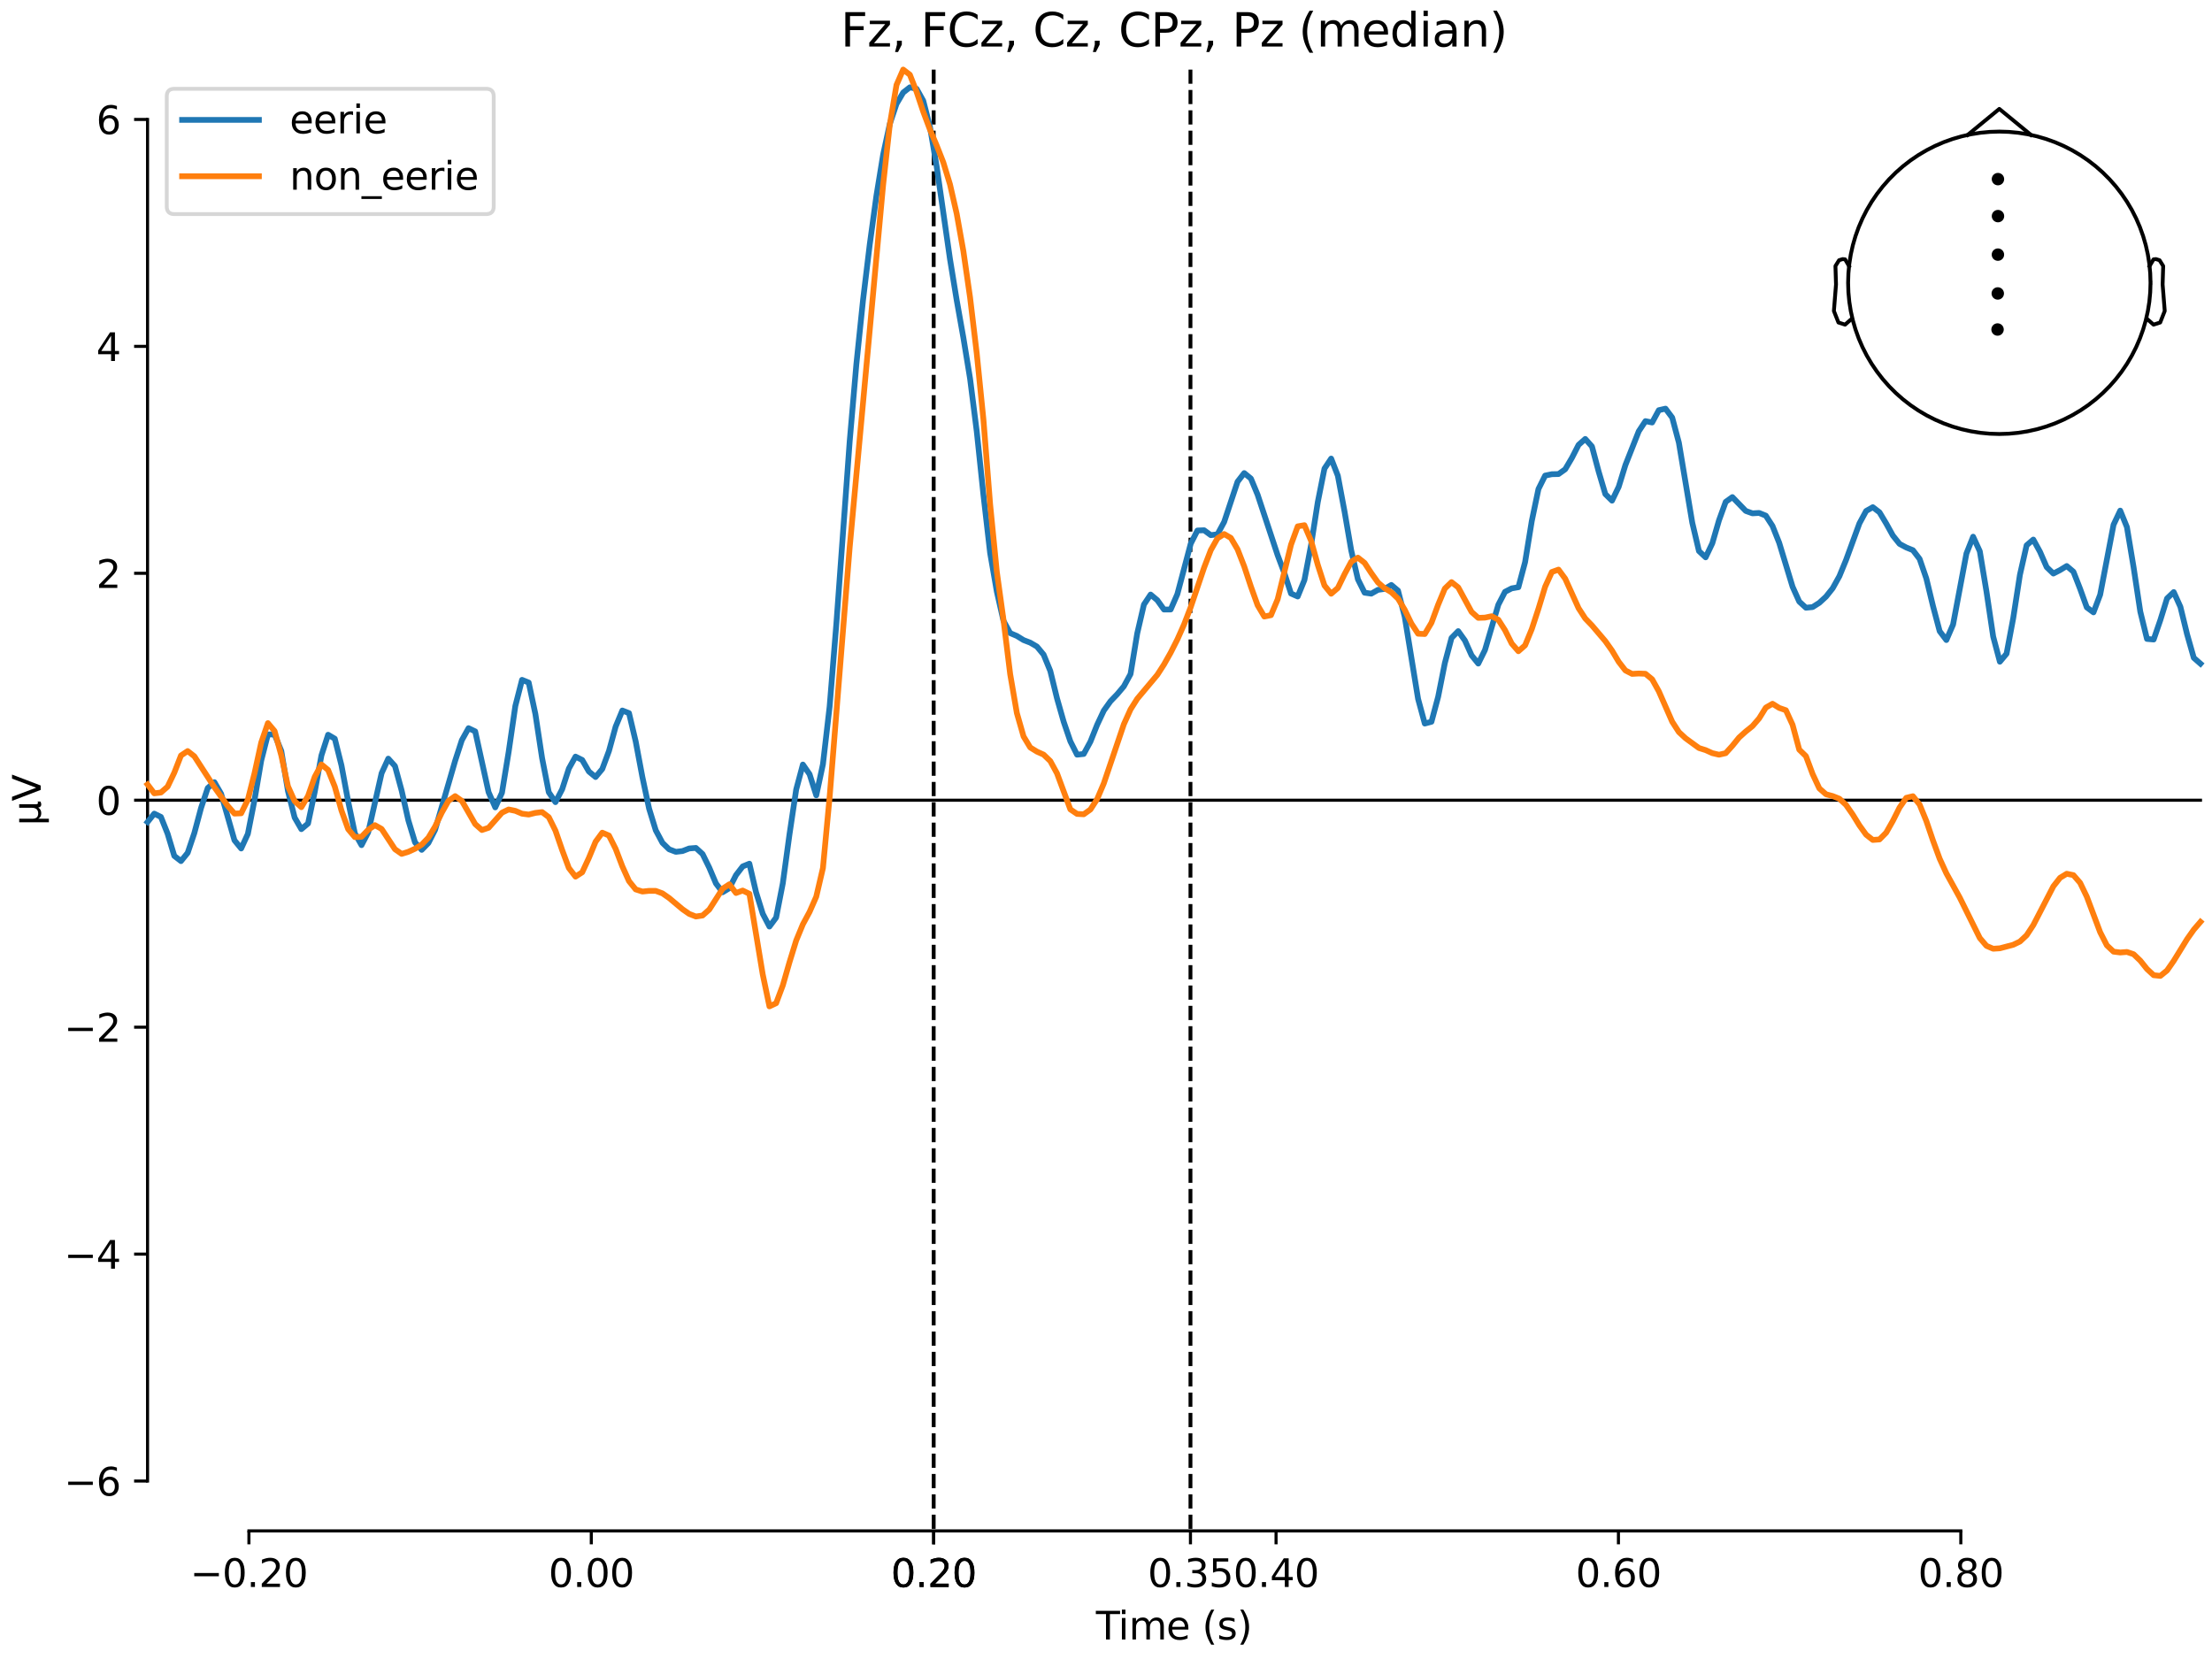 <?xml version="1.0" encoding="utf-8" standalone="no"?>
<!DOCTYPE svg PUBLIC "-//W3C//DTD SVG 1.1//EN"
  "http://www.w3.org/Graphics/SVG/1.1/DTD/svg11.dtd">
<svg xmlns:xlink="http://www.w3.org/1999/xlink" width="576pt" height="432pt" viewBox="0 0 576 432" xmlns="http://www.w3.org/2000/svg" version="1.1">
 <defs>
  <style type="text/css">*{stroke-linejoin: round; stroke-linecap: butt}</style>
 </defs>
 <g id="figure_1">
  <g id="patch_1">
   <path d="M 0 432 
L 576 432 
L 576 0 
L 0 0 
z
" style="fill: #ffffff"/>
  </g>
  <g id="axes_1">
   <g id="patch_2">
    <path d="M 38.421 398.644 
L 573 398.644 
L 573 18.118 
L 38.421 18.118 
L 38.421 398.644 
z
" style="fill: none; opacity: 0"/>
   </g>
   <g id="patch_3">
    <path d="M 38.421 385.655 
L 38.421 31.107 
" style="fill: none; stroke: #000000; stroke-width: 0.8; stroke-linejoin: miter; stroke-linecap: square"/>
   </g>
   <g id="LineCollection_1">
    <path d="M 243.128 18.118 
L 243.128 398.644 
" clip-path="url(#p632994ce51)" style="fill: none; stroke-dasharray: 3.7,1.6; stroke-dashoffset: 0; stroke: #000000"/>
    <path d="M 309.994 18.118 
L 309.994 398.644 
" clip-path="url(#p632994ce51)" style="fill: none; stroke-dasharray: 3.7,1.6; stroke-dashoffset: 0; stroke: #000000"/>
   </g>
   <g id="matplotlib.axis_1">
    <g id="xtick_1">
     <g id="line2d_1">
      <defs>
       <path id="m25b3b114d6" d="M 0 0 
L 0 3.5 
" style="stroke: #000000; stroke-width: 0.8"/>
      </defs>
      <g>
       <use xlink:href="#m25b3b114d6" x="64.819" y="398.644" style="stroke: #000000; stroke-width: 0.8"/>
      </g>
     </g>
     <g id="text_1">
      <!-- −0.20 -->
      <g transform="translate(49.496 413.242) scale(0.1 -0.1)">
       <defs>
        <path id="DejaVuSans-2212" d="M 678 2272 
L 4684 2272 
L 4684 1741 
L 678 1741 
L 678 2272 
z
" transform="scale(0.016)"/>
        <path id="DejaVuSans-30" d="M 2034 4250 
Q 1547 4250 1301 3770 
Q 1056 3291 1056 2328 
Q 1056 1369 1301 889 
Q 1547 409 2034 409 
Q 2525 409 2770 889 
Q 3016 1369 3016 2328 
Q 3016 3291 2770 3770 
Q 2525 4250 2034 4250 
z
M 2034 4750 
Q 2819 4750 3233 4129 
Q 3647 3509 3647 2328 
Q 3647 1150 3233 529 
Q 2819 -91 2034 -91 
Q 1250 -91 836 529 
Q 422 1150 422 2328 
Q 422 3509 836 4129 
Q 1250 4750 2034 4750 
z
" transform="scale(0.016)"/>
        <path id="DejaVuSans-2e" d="M 684 794 
L 1344 794 
L 1344 0 
L 684 0 
L 684 794 
z
" transform="scale(0.016)"/>
        <path id="DejaVuSans-32" d="M 1228 531 
L 3431 531 
L 3431 0 
L 469 0 
L 469 531 
Q 828 903 1448 1529 
Q 2069 2156 2228 2338 
Q 2531 2678 2651 2914 
Q 2772 3150 2772 3378 
Q 2772 3750 2511 3984 
Q 2250 4219 1831 4219 
Q 1534 4219 1204 4116 
Q 875 4013 500 3803 
L 500 4441 
Q 881 4594 1212 4672 
Q 1544 4750 1819 4750 
Q 2544 4750 2975 4387 
Q 3406 4025 3406 3419 
Q 3406 3131 3298 2873 
Q 3191 2616 2906 2266 
Q 2828 2175 2409 1742 
Q 1991 1309 1228 531 
z
" transform="scale(0.016)"/>
       </defs>
       <use xlink:href="#DejaVuSans-2212"/>
       <use xlink:href="#DejaVuSans-30" transform="translate(83.789 0)"/>
       <use xlink:href="#DejaVuSans-2e" transform="translate(147.412 0)"/>
       <use xlink:href="#DejaVuSans-32" transform="translate(179.199 0)"/>
       <use xlink:href="#DejaVuSans-30" transform="translate(242.822 0)"/>
      </g>
     </g>
    </g>
    <g id="xtick_2">
     <g id="line2d_2">
      <g>
       <use xlink:href="#m25b3b114d6" x="153.973" y="398.644" style="stroke: #000000; stroke-width: 0.8"/>
      </g>
     </g>
     <g id="text_2">
      <!-- 0.00 -->
      <g transform="translate(142.84 413.242) scale(0.1 -0.1)">
       <use xlink:href="#DejaVuSans-30"/>
       <use xlink:href="#DejaVuSans-2e" transform="translate(63.623 0)"/>
       <use xlink:href="#DejaVuSans-30" transform="translate(95.41 0)"/>
       <use xlink:href="#DejaVuSans-30" transform="translate(159.033 0)"/>
      </g>
     </g>
    </g>
    <g id="xtick_3">
     <g id="line2d_3">
      <g>
       <use xlink:href="#m25b3b114d6" x="243.128" y="398.644" style="stroke: #000000; stroke-width: 0.8"/>
      </g>
     </g>
     <g id="text_3">
      <!-- 0.20 -->
      <g transform="translate(231.995 413.242) scale(0.1 -0.1)">
       <use xlink:href="#DejaVuSans-30"/>
       <use xlink:href="#DejaVuSans-2e" transform="translate(63.623 0)"/>
       <use xlink:href="#DejaVuSans-32" transform="translate(95.41 0)"/>
       <use xlink:href="#DejaVuSans-30" transform="translate(159.033 0)"/>
      </g>
     </g>
    </g>
    <g id="xtick_4">
     <g id="line2d_4">
      <g>
       <use xlink:href="#m25b3b114d6" x="243.128" y="398.644" style="stroke: #000000; stroke-width: 0.8"/>
      </g>
     </g>
     <g id="text_4">
      <!-- 0.20 -->
      <g transform="translate(231.995 413.242) scale(0.1 -0.1)">
       <use xlink:href="#DejaVuSans-30"/>
       <use xlink:href="#DejaVuSans-2e" transform="translate(63.623 0)"/>
       <use xlink:href="#DejaVuSans-32" transform="translate(95.41 0)"/>
       <use xlink:href="#DejaVuSans-30" transform="translate(159.033 0)"/>
      </g>
     </g>
    </g>
    <g id="xtick_5">
     <g id="line2d_5">
      <g>
       <use xlink:href="#m25b3b114d6" x="309.994" y="398.644" style="stroke: #000000; stroke-width: 0.8"/>
      </g>
     </g>
     <g id="text_5">
      <!-- 0.35 -->
      <g transform="translate(298.861 413.242) scale(0.1 -0.1)">
       <defs>
        <path id="DejaVuSans-33" d="M 2597 2516 
Q 3050 2419 3304 2112 
Q 3559 1806 3559 1356 
Q 3559 666 3084 287 
Q 2609 -91 1734 -91 
Q 1441 -91 1130 -33 
Q 819 25 488 141 
L 488 750 
Q 750 597 1062 519 
Q 1375 441 1716 441 
Q 2309 441 2620 675 
Q 2931 909 2931 1356 
Q 2931 1769 2642 2001 
Q 2353 2234 1838 2234 
L 1294 2234 
L 1294 2753 
L 1863 2753 
Q 2328 2753 2575 2939 
Q 2822 3125 2822 3475 
Q 2822 3834 2567 4026 
Q 2313 4219 1838 4219 
Q 1578 4219 1281 4162 
Q 984 4106 628 3988 
L 628 4550 
Q 988 4650 1302 4700 
Q 1616 4750 1894 4750 
Q 2613 4750 3031 4423 
Q 3450 4097 3450 3541 
Q 3450 3153 3228 2886 
Q 3006 2619 2597 2516 
z
" transform="scale(0.016)"/>
        <path id="DejaVuSans-35" d="M 691 4666 
L 3169 4666 
L 3169 4134 
L 1269 4134 
L 1269 2991 
Q 1406 3038 1543 3061 
Q 1681 3084 1819 3084 
Q 2600 3084 3056 2656 
Q 3513 2228 3513 1497 
Q 3513 744 3044 326 
Q 2575 -91 1722 -91 
Q 1428 -91 1123 -41 
Q 819 9 494 109 
L 494 744 
Q 775 591 1075 516 
Q 1375 441 1709 441 
Q 2250 441 2565 725 
Q 2881 1009 2881 1497 
Q 2881 1984 2565 2268 
Q 2250 2553 1709 2553 
Q 1456 2553 1204 2497 
Q 953 2441 691 2322 
L 691 4666 
z
" transform="scale(0.016)"/>
       </defs>
       <use xlink:href="#DejaVuSans-30"/>
       <use xlink:href="#DejaVuSans-2e" transform="translate(63.623 0)"/>
       <use xlink:href="#DejaVuSans-33" transform="translate(95.41 0)"/>
       <use xlink:href="#DejaVuSans-35" transform="translate(159.033 0)"/>
      </g>
     </g>
    </g>
    <g id="xtick_6">
     <g id="line2d_6">
      <g>
       <use xlink:href="#m25b3b114d6" x="332.282" y="398.644" style="stroke: #000000; stroke-width: 0.8"/>
      </g>
     </g>
     <g id="text_6">
      <!-- 0.40 -->
      <g transform="translate(321.15 413.242) scale(0.1 -0.1)">
       <defs>
        <path id="DejaVuSans-34" d="M 2419 4116 
L 825 1625 
L 2419 1625 
L 2419 4116 
z
M 2253 4666 
L 3047 4666 
L 3047 1625 
L 3713 1625 
L 3713 1100 
L 3047 1100 
L 3047 0 
L 2419 0 
L 2419 1100 
L 313 1100 
L 313 1709 
L 2253 4666 
z
" transform="scale(0.016)"/>
       </defs>
       <use xlink:href="#DejaVuSans-30"/>
       <use xlink:href="#DejaVuSans-2e" transform="translate(63.623 0)"/>
       <use xlink:href="#DejaVuSans-34" transform="translate(95.41 0)"/>
       <use xlink:href="#DejaVuSans-30" transform="translate(159.033 0)"/>
      </g>
     </g>
    </g>
    <g id="xtick_7">
     <g id="line2d_7">
      <g>
       <use xlink:href="#m25b3b114d6" x="421.437" y="398.644" style="stroke: #000000; stroke-width: 0.8"/>
      </g>
     </g>
     <g id="text_7">
      <!-- 0.60 -->
      <g transform="translate(410.304 413.242) scale(0.1 -0.1)">
       <defs>
        <path id="DejaVuSans-36" d="M 2113 2584 
Q 1688 2584 1439 2293 
Q 1191 2003 1191 1497 
Q 1191 994 1439 701 
Q 1688 409 2113 409 
Q 2538 409 2786 701 
Q 3034 994 3034 1497 
Q 3034 2003 2786 2293 
Q 2538 2584 2113 2584 
z
M 3366 4563 
L 3366 3988 
Q 3128 4100 2886 4159 
Q 2644 4219 2406 4219 
Q 1781 4219 1451 3797 
Q 1122 3375 1075 2522 
Q 1259 2794 1537 2939 
Q 1816 3084 2150 3084 
Q 2853 3084 3261 2657 
Q 3669 2231 3669 1497 
Q 3669 778 3244 343 
Q 2819 -91 2113 -91 
Q 1303 -91 875 529 
Q 447 1150 447 2328 
Q 447 3434 972 4092 
Q 1497 4750 2381 4750 
Q 2619 4750 2861 4703 
Q 3103 4656 3366 4563 
z
" transform="scale(0.016)"/>
       </defs>
       <use xlink:href="#DejaVuSans-30"/>
       <use xlink:href="#DejaVuSans-2e" transform="translate(63.623 0)"/>
       <use xlink:href="#DejaVuSans-36" transform="translate(95.41 0)"/>
       <use xlink:href="#DejaVuSans-30" transform="translate(159.033 0)"/>
      </g>
     </g>
    </g>
    <g id="xtick_8">
     <g id="line2d_8">
      <g>
       <use xlink:href="#m25b3b114d6" x="510.592" y="398.644" style="stroke: #000000; stroke-width: 0.8"/>
      </g>
     </g>
     <g id="text_8">
      <!-- 0.80 -->
      <g transform="translate(499.459 413.242) scale(0.1 -0.1)">
       <defs>
        <path id="DejaVuSans-38" d="M 2034 2216 
Q 1584 2216 1326 1975 
Q 1069 1734 1069 1313 
Q 1069 891 1326 650 
Q 1584 409 2034 409 
Q 2484 409 2743 651 
Q 3003 894 3003 1313 
Q 3003 1734 2745 1975 
Q 2488 2216 2034 2216 
z
M 1403 2484 
Q 997 2584 770 2862 
Q 544 3141 544 3541 
Q 544 4100 942 4425 
Q 1341 4750 2034 4750 
Q 2731 4750 3128 4425 
Q 3525 4100 3525 3541 
Q 3525 3141 3298 2862 
Q 3072 2584 2669 2484 
Q 3125 2378 3379 2068 
Q 3634 1759 3634 1313 
Q 3634 634 3220 271 
Q 2806 -91 2034 -91 
Q 1263 -91 848 271 
Q 434 634 434 1313 
Q 434 1759 690 2068 
Q 947 2378 1403 2484 
z
M 1172 3481 
Q 1172 3119 1398 2916 
Q 1625 2713 2034 2713 
Q 2441 2713 2670 2916 
Q 2900 3119 2900 3481 
Q 2900 3844 2670 4047 
Q 2441 4250 2034 4250 
Q 1625 4250 1398 4047 
Q 1172 3844 1172 3481 
z
" transform="scale(0.016)"/>
       </defs>
       <use xlink:href="#DejaVuSans-30"/>
       <use xlink:href="#DejaVuSans-2e" transform="translate(63.623 0)"/>
       <use xlink:href="#DejaVuSans-38" transform="translate(95.41 0)"/>
       <use xlink:href="#DejaVuSans-30" transform="translate(159.033 0)"/>
      </g>
     </g>
    </g>
    <g id="text_9">
     <!-- Time (s) -->
     <g transform="translate(285.381 426.92) scale(0.1 -0.1)">
      <defs>
       <path id="DejaVuSans-54" d="M -19 4666 
L 3928 4666 
L 3928 4134 
L 2272 4134 
L 2272 0 
L 1638 0 
L 1638 4134 
L -19 4134 
L -19 4666 
z
" transform="scale(0.016)"/>
       <path id="DejaVuSans-69" d="M 603 3500 
L 1178 3500 
L 1178 0 
L 603 0 
L 603 3500 
z
M 603 4863 
L 1178 4863 
L 1178 4134 
L 603 4134 
L 603 4863 
z
" transform="scale(0.016)"/>
       <path id="DejaVuSans-6d" d="M 3328 2828 
Q 3544 3216 3844 3400 
Q 4144 3584 4550 3584 
Q 5097 3584 5394 3201 
Q 5691 2819 5691 2113 
L 5691 0 
L 5113 0 
L 5113 2094 
Q 5113 2597 4934 2840 
Q 4756 3084 4391 3084 
Q 3944 3084 3684 2787 
Q 3425 2491 3425 1978 
L 3425 0 
L 2847 0 
L 2847 2094 
Q 2847 2600 2669 2842 
Q 2491 3084 2119 3084 
Q 1678 3084 1418 2786 
Q 1159 2488 1159 1978 
L 1159 0 
L 581 0 
L 581 3500 
L 1159 3500 
L 1159 2956 
Q 1356 3278 1631 3431 
Q 1906 3584 2284 3584 
Q 2666 3584 2933 3390 
Q 3200 3197 3328 2828 
z
" transform="scale(0.016)"/>
       <path id="DejaVuSans-65" d="M 3597 1894 
L 3597 1613 
L 953 1613 
Q 991 1019 1311 708 
Q 1631 397 2203 397 
Q 2534 397 2845 478 
Q 3156 559 3463 722 
L 3463 178 
Q 3153 47 2828 -22 
Q 2503 -91 2169 -91 
Q 1331 -91 842 396 
Q 353 884 353 1716 
Q 353 2575 817 3079 
Q 1281 3584 2069 3584 
Q 2775 3584 3186 3129 
Q 3597 2675 3597 1894 
z
M 3022 2063 
Q 3016 2534 2758 2815 
Q 2500 3097 2075 3097 
Q 1594 3097 1305 2825 
Q 1016 2553 972 2059 
L 3022 2063 
z
" transform="scale(0.016)"/>
       <path id="DejaVuSans-20" transform="scale(0.016)"/>
       <path id="DejaVuSans-28" d="M 1984 4856 
Q 1566 4138 1362 3434 
Q 1159 2731 1159 2009 
Q 1159 1288 1364 580 
Q 1569 -128 1984 -844 
L 1484 -844 
Q 1016 -109 783 600 
Q 550 1309 550 2009 
Q 550 2706 781 3412 
Q 1013 4119 1484 4856 
L 1984 4856 
z
" transform="scale(0.016)"/>
       <path id="DejaVuSans-73" d="M 2834 3397 
L 2834 2853 
Q 2591 2978 2328 3040 
Q 2066 3103 1784 3103 
Q 1356 3103 1142 2972 
Q 928 2841 928 2578 
Q 928 2378 1081 2264 
Q 1234 2150 1697 2047 
L 1894 2003 
Q 2506 1872 2764 1633 
Q 3022 1394 3022 966 
Q 3022 478 2636 193 
Q 2250 -91 1575 -91 
Q 1294 -91 989 -36 
Q 684 19 347 128 
L 347 722 
Q 666 556 975 473 
Q 1284 391 1588 391 
Q 1994 391 2212 530 
Q 2431 669 2431 922 
Q 2431 1156 2273 1281 
Q 2116 1406 1581 1522 
L 1381 1569 
Q 847 1681 609 1914 
Q 372 2147 372 2553 
Q 372 3047 722 3315 
Q 1072 3584 1716 3584 
Q 2034 3584 2315 3537 
Q 2597 3491 2834 3397 
z
" transform="scale(0.016)"/>
       <path id="DejaVuSans-29" d="M 513 4856 
L 1013 4856 
Q 1481 4119 1714 3412 
Q 1947 2706 1947 2009 
Q 1947 1309 1714 600 
Q 1481 -109 1013 -844 
L 513 -844 
Q 928 -128 1133 580 
Q 1338 1288 1338 2009 
Q 1338 2731 1133 3434 
Q 928 4138 513 4856 
z
" transform="scale(0.016)"/>
      </defs>
      <use xlink:href="#DejaVuSans-54"/>
      <use xlink:href="#DejaVuSans-69" transform="translate(57.959 0)"/>
      <use xlink:href="#DejaVuSans-6d" transform="translate(85.742 0)"/>
      <use xlink:href="#DejaVuSans-65" transform="translate(183.154 0)"/>
      <use xlink:href="#DejaVuSans-20" transform="translate(244.678 0)"/>
      <use xlink:href="#DejaVuSans-28" transform="translate(276.465 0)"/>
      <use xlink:href="#DejaVuSans-73" transform="translate(315.479 0)"/>
      <use xlink:href="#DejaVuSans-29" transform="translate(367.578 0)"/>
     </g>
    </g>
   </g>
   <g id="matplotlib.axis_2">
    <g id="ytick_1">
     <g id="line2d_9">
      <defs>
       <path id="mf8ddecce9a" d="M 0 0 
L -3.5 0 
" style="stroke: #000000; stroke-width: 0.8"/>
      </defs>
      <g>
       <use xlink:href="#mf8ddecce9a" x="38.421" y="385.655" style="stroke: #000000; stroke-width: 0.8"/>
      </g>
     </g>
     <g id="text_10">
      <!-- −6 -->
      <g transform="translate(16.678 389.454) scale(0.1 -0.1)">
       <use xlink:href="#DejaVuSans-2212"/>
       <use xlink:href="#DejaVuSans-36" transform="translate(83.789 0)"/>
      </g>
     </g>
    </g>
    <g id="ytick_2">
     <g id="line2d_10">
      <g>
       <use xlink:href="#mf8ddecce9a" x="38.421" y="326.563" style="stroke: #000000; stroke-width: 0.8"/>
      </g>
     </g>
     <g id="text_11">
      <!-- −4 -->
      <g transform="translate(16.678 330.363) scale(0.1 -0.1)">
       <use xlink:href="#DejaVuSans-2212"/>
       <use xlink:href="#DejaVuSans-34" transform="translate(83.789 0)"/>
      </g>
     </g>
    </g>
    <g id="ytick_3">
     <g id="line2d_11">
      <g>
       <use xlink:href="#mf8ddecce9a" x="38.421" y="267.472" style="stroke: #000000; stroke-width: 0.8"/>
      </g>
     </g>
     <g id="text_12">
      <!-- −2 -->
      <g transform="translate(16.678 271.271) scale(0.1 -0.1)">
       <use xlink:href="#DejaVuSans-2212"/>
       <use xlink:href="#DejaVuSans-32" transform="translate(83.789 0)"/>
      </g>
     </g>
    </g>
    <g id="ytick_4">
     <g id="line2d_12">
      <g>
       <use xlink:href="#mf8ddecce9a" x="38.421" y="208.381" style="stroke: #000000; stroke-width: 0.8"/>
      </g>
     </g>
     <g id="text_13">
      <!-- 0 -->
      <g transform="translate(25.058 212.18) scale(0.1 -0.1)">
       <use xlink:href="#DejaVuSans-30"/>
      </g>
     </g>
    </g>
    <g id="ytick_5">
     <g id="line2d_13">
      <g>
       <use xlink:href="#mf8ddecce9a" x="38.421" y="149.29" style="stroke: #000000; stroke-width: 0.8"/>
      </g>
     </g>
     <g id="text_14">
      <!-- 2 -->
      <g transform="translate(25.058 153.089) scale(0.1 -0.1)">
       <use xlink:href="#DejaVuSans-32"/>
      </g>
     </g>
    </g>
    <g id="ytick_6">
     <g id="line2d_14">
      <g>
       <use xlink:href="#mf8ddecce9a" x="38.421" y="90.198" style="stroke: #000000; stroke-width: 0.8"/>
      </g>
     </g>
     <g id="text_15">
      <!-- 4 -->
      <g transform="translate(25.058 93.998) scale(0.1 -0.1)">
       <use xlink:href="#DejaVuSans-34"/>
      </g>
     </g>
    </g>
    <g id="ytick_7">
     <g id="line2d_15">
      <g>
       <use xlink:href="#mf8ddecce9a" x="38.421" y="31.107" style="stroke: #000000; stroke-width: 0.8"/>
      </g>
     </g>
     <g id="text_16">
      <!-- 6 -->
      <g transform="translate(25.058 34.906) scale(0.1 -0.1)">
       <use xlink:href="#DejaVuSans-36"/>
      </g>
     </g>
    </g>
    <g id="text_17">
     <!-- µV -->
     <g transform="translate(10.599 214.982) rotate(-90) scale(0.1 -0.1)">
      <defs>
       <path id="DejaVuSans-b5" d="M 544 -1331 
L 544 3500 
L 1119 3500 
L 1119 1325 
Q 1119 872 1334 640 
Q 1550 409 1972 409 
Q 2434 409 2667 671 
Q 2900 934 2900 1459 
L 2900 3500 
L 3475 3500 
L 3475 806 
Q 3475 619 3529 530 
Q 3584 441 3700 441 
Q 3728 441 3778 458 
Q 3828 475 3916 513 
L 3916 50 
Q 3788 -22 3673 -56 
Q 3559 -91 3450 -91 
Q 3234 -91 3106 31 
Q 2978 153 2931 403 
Q 2775 156 2548 32 
Q 2322 -91 2016 -91 
Q 1697 -91 1473 31 
Q 1250 153 1119 397 
L 1119 -1331 
L 544 -1331 
z
" transform="scale(0.016)"/>
       <path id="DejaVuSans-56" d="M 1831 0 
L 50 4666 
L 709 4666 
L 2188 738 
L 3669 4666 
L 4325 4666 
L 2547 0 
L 1831 0 
z
" transform="scale(0.016)"/>
      </defs>
      <use xlink:href="#DejaVuSans-b5"/>
      <use xlink:href="#DejaVuSans-56" transform="translate(63.623 0)"/>
     </g>
    </g>
   </g>
   <g id="patch_4">
    <path d="M 64.819 398.644 
L 510.592 398.644 
" style="fill: none; stroke: #000000; stroke-width: 0.8; stroke-linejoin: miter; stroke-linecap: square"/>
   </g>
   <g id="patch_5">
    <path d="M 38.421 208.381 
L 573 208.381 
" style="fill: none; stroke: #000000; stroke-width: 0.8; stroke-linejoin: miter; stroke-linecap: square"/>
   </g>
   <g id="text_18">
    <!-- Fz, FCz, Cz, CPz, Pz (median) -->
    <g transform="translate(218.923 12.118) scale(0.12 -0.12)">
     <defs>
      <path id="DejaVuSans-46" d="M 628 4666 
L 3309 4666 
L 3309 4134 
L 1259 4134 
L 1259 2759 
L 3109 2759 
L 3109 2228 
L 1259 2228 
L 1259 0 
L 628 0 
L 628 4666 
z
" transform="scale(0.016)"/>
      <path id="DejaVuSans-7a" d="M 353 3500 
L 3084 3500 
L 3084 2975 
L 922 459 
L 3084 459 
L 3084 0 
L 275 0 
L 275 525 
L 2438 3041 
L 353 3041 
L 353 3500 
z
" transform="scale(0.016)"/>
      <path id="DejaVuSans-2c" d="M 750 794 
L 1409 794 
L 1409 256 
L 897 -744 
L 494 -744 
L 750 256 
L 750 794 
z
" transform="scale(0.016)"/>
      <path id="DejaVuSans-43" d="M 4122 4306 
L 4122 3641 
Q 3803 3938 3442 4084 
Q 3081 4231 2675 4231 
Q 1875 4231 1450 3742 
Q 1025 3253 1025 2328 
Q 1025 1406 1450 917 
Q 1875 428 2675 428 
Q 3081 428 3442 575 
Q 3803 722 4122 1019 
L 4122 359 
Q 3791 134 3420 21 
Q 3050 -91 2638 -91 
Q 1578 -91 968 557 
Q 359 1206 359 2328 
Q 359 3453 968 4101 
Q 1578 4750 2638 4750 
Q 3056 4750 3426 4639 
Q 3797 4528 4122 4306 
z
" transform="scale(0.016)"/>
      <path id="DejaVuSans-50" d="M 1259 4147 
L 1259 2394 
L 2053 2394 
Q 2494 2394 2734 2622 
Q 2975 2850 2975 3272 
Q 2975 3691 2734 3919 
Q 2494 4147 2053 4147 
L 1259 4147 
z
M 628 4666 
L 2053 4666 
Q 2838 4666 3239 4311 
Q 3641 3956 3641 3272 
Q 3641 2581 3239 2228 
Q 2838 1875 2053 1875 
L 1259 1875 
L 1259 0 
L 628 0 
L 628 4666 
z
" transform="scale(0.016)"/>
      <path id="DejaVuSans-64" d="M 2906 2969 
L 2906 4863 
L 3481 4863 
L 3481 0 
L 2906 0 
L 2906 525 
Q 2725 213 2448 61 
Q 2172 -91 1784 -91 
Q 1150 -91 751 415 
Q 353 922 353 1747 
Q 353 2572 751 3078 
Q 1150 3584 1784 3584 
Q 2172 3584 2448 3432 
Q 2725 3281 2906 2969 
z
M 947 1747 
Q 947 1113 1208 752 
Q 1469 391 1925 391 
Q 2381 391 2643 752 
Q 2906 1113 2906 1747 
Q 2906 2381 2643 2742 
Q 2381 3103 1925 3103 
Q 1469 3103 1208 2742 
Q 947 2381 947 1747 
z
" transform="scale(0.016)"/>
      <path id="DejaVuSans-61" d="M 2194 1759 
Q 1497 1759 1228 1600 
Q 959 1441 959 1056 
Q 959 750 1161 570 
Q 1363 391 1709 391 
Q 2188 391 2477 730 
Q 2766 1069 2766 1631 
L 2766 1759 
L 2194 1759 
z
M 3341 1997 
L 3341 0 
L 2766 0 
L 2766 531 
Q 2569 213 2275 61 
Q 1981 -91 1556 -91 
Q 1019 -91 701 211 
Q 384 513 384 1019 
Q 384 1609 779 1909 
Q 1175 2209 1959 2209 
L 2766 2209 
L 2766 2266 
Q 2766 2663 2505 2880 
Q 2244 3097 1772 3097 
Q 1472 3097 1187 3025 
Q 903 2953 641 2809 
L 641 3341 
Q 956 3463 1253 3523 
Q 1550 3584 1831 3584 
Q 2591 3584 2966 3190 
Q 3341 2797 3341 1997 
z
" transform="scale(0.016)"/>
      <path id="DejaVuSans-6e" d="M 3513 2113 
L 3513 0 
L 2938 0 
L 2938 2094 
Q 2938 2591 2744 2837 
Q 2550 3084 2163 3084 
Q 1697 3084 1428 2787 
Q 1159 2491 1159 1978 
L 1159 0 
L 581 0 
L 581 3500 
L 1159 3500 
L 1159 2956 
Q 1366 3272 1645 3428 
Q 1925 3584 2291 3584 
Q 2894 3584 3203 3211 
Q 3513 2838 3513 2113 
z
" transform="scale(0.016)"/>
     </defs>
     <use xlink:href="#DejaVuSans-46"/>
     <use xlink:href="#DejaVuSans-7a" transform="translate(57.52 0)"/>
     <use xlink:href="#DejaVuSans-2c" transform="translate(110.01 0)"/>
     <use xlink:href="#DejaVuSans-20" transform="translate(141.797 0)"/>
     <use xlink:href="#DejaVuSans-46" transform="translate(173.584 0)"/>
     <use xlink:href="#DejaVuSans-43" transform="translate(231.104 0)"/>
     <use xlink:href="#DejaVuSans-7a" transform="translate(300.928 0)"/>
     <use xlink:href="#DejaVuSans-2c" transform="translate(353.418 0)"/>
     <use xlink:href="#DejaVuSans-20" transform="translate(385.205 0)"/>
     <use xlink:href="#DejaVuSans-43" transform="translate(416.992 0)"/>
     <use xlink:href="#DejaVuSans-7a" transform="translate(486.816 0)"/>
     <use xlink:href="#DejaVuSans-2c" transform="translate(539.307 0)"/>
     <use xlink:href="#DejaVuSans-20" transform="translate(571.094 0)"/>
     <use xlink:href="#DejaVuSans-43" transform="translate(602.881 0)"/>
     <use xlink:href="#DejaVuSans-50" transform="translate(672.705 0)"/>
     <use xlink:href="#DejaVuSans-7a" transform="translate(733.008 0)"/>
     <use xlink:href="#DejaVuSans-2c" transform="translate(785.498 0)"/>
     <use xlink:href="#DejaVuSans-20" transform="translate(817.285 0)"/>
     <use xlink:href="#DejaVuSans-50" transform="translate(849.072 0)"/>
     <use xlink:href="#DejaVuSans-7a" transform="translate(909.375 0)"/>
     <use xlink:href="#DejaVuSans-20" transform="translate(961.865 0)"/>
     <use xlink:href="#DejaVuSans-28" transform="translate(993.652 0)"/>
     <use xlink:href="#DejaVuSans-6d" transform="translate(1032.666 0)"/>
     <use xlink:href="#DejaVuSans-65" transform="translate(1130.078 0)"/>
     <use xlink:href="#DejaVuSans-64" transform="translate(1191.602 0)"/>
     <use xlink:href="#DejaVuSans-69" transform="translate(1255.078 0)"/>
     <use xlink:href="#DejaVuSans-61" transform="translate(1282.861 0)"/>
     <use xlink:href="#DejaVuSans-6e" transform="translate(1344.141 0)"/>
     <use xlink:href="#DejaVuSans-29" transform="translate(1407.52 0)"/>
    </g>
   </g>
   <g id="legend_1">
    <g id="patch_6">
     <path d="M 45.421 55.753 
L 126.563 55.753 
Q 128.563 55.753 128.563 53.753 
L 128.563 25.118 
Q 128.563 23.118 126.563 23.118 
L 45.421 23.118 
Q 43.421 23.118 43.421 25.118 
L 43.421 53.753 
Q 43.421 55.753 45.421 55.753 
z
" style="fill: #ffffff; opacity: 0.8; stroke: #cccccc; stroke-linejoin: miter"/>
    </g>
    <g id="line2d_16">
     <path d="M 47.421 31.217 
L 57.421 31.217 
L 67.421 31.217 
" style="fill: none; stroke: #1f77b4; stroke-width: 1.5; stroke-linecap: square"/>
    </g>
    <g id="text_19">
     <!-- eerie -->
     <g transform="translate(75.421 34.717) scale(0.1 -0.1)">
      <defs>
       <path id="DejaVuSans-72" d="M 2631 2963 
Q 2534 3019 2420 3045 
Q 2306 3072 2169 3072 
Q 1681 3072 1420 2755 
Q 1159 2438 1159 1844 
L 1159 0 
L 581 0 
L 581 3500 
L 1159 3500 
L 1159 2956 
Q 1341 3275 1631 3429 
Q 1922 3584 2338 3584 
Q 2397 3584 2469 3576 
Q 2541 3569 2628 3553 
L 2631 2963 
z
" transform="scale(0.016)"/>
      </defs>
      <use xlink:href="#DejaVuSans-65"/>
      <use xlink:href="#DejaVuSans-65" transform="translate(61.523 0)"/>
      <use xlink:href="#DejaVuSans-72" transform="translate(123.047 0)"/>
      <use xlink:href="#DejaVuSans-69" transform="translate(164.16 0)"/>
      <use xlink:href="#DejaVuSans-65" transform="translate(191.943 0)"/>
     </g>
    </g>
    <g id="line2d_17">
     <path d="M 47.421 45.895 
L 57.421 45.895 
L 67.421 45.895 
" style="fill: none; stroke: #ff7f0e; stroke-width: 1.5; stroke-linecap: square"/>
    </g>
    <g id="text_20">
     <!-- non_eerie -->
     <g transform="translate(75.421 49.395) scale(0.1 -0.1)">
      <defs>
       <path id="DejaVuSans-6f" d="M 1959 3097 
Q 1497 3097 1228 2736 
Q 959 2375 959 1747 
Q 959 1119 1226 758 
Q 1494 397 1959 397 
Q 2419 397 2687 759 
Q 2956 1122 2956 1747 
Q 2956 2369 2687 2733 
Q 2419 3097 1959 3097 
z
M 1959 3584 
Q 2709 3584 3137 3096 
Q 3566 2609 3566 1747 
Q 3566 888 3137 398 
Q 2709 -91 1959 -91 
Q 1206 -91 779 398 
Q 353 888 353 1747 
Q 353 2609 779 3096 
Q 1206 3584 1959 3584 
z
" transform="scale(0.016)"/>
       <path id="DejaVuSans-5f" d="M 3263 -1063 
L 3263 -1509 
L -63 -1509 
L -63 -1063 
L 3263 -1063 
z
" transform="scale(0.016)"/>
      </defs>
      <use xlink:href="#DejaVuSans-6e"/>
      <use xlink:href="#DejaVuSans-6f" transform="translate(63.379 0)"/>
      <use xlink:href="#DejaVuSans-6e" transform="translate(124.561 0)"/>
      <use xlink:href="#DejaVuSans-5f" transform="translate(187.939 0)"/>
      <use xlink:href="#DejaVuSans-65" transform="translate(237.939 0)"/>
      <use xlink:href="#DejaVuSans-65" transform="translate(299.463 0)"/>
      <use xlink:href="#DejaVuSans-72" transform="translate(360.986 0)"/>
      <use xlink:href="#DejaVuSans-69" transform="translate(402.1 0)"/>
      <use xlink:href="#DejaVuSans-65" transform="translate(429.883 0)"/>
     </g>
    </g>
   </g>
   <g id="line2d_18">
    <path d="M 38.421 214.05 
L 40.162 211.869 
L 41.903 212.726 
L 43.644 217.094 
L 45.386 222.879 
L 47.127 224.228 
L 48.868 222.086 
L 50.61 216.914 
L 52.351 210.404 
L 54.092 205.201 
L 55.834 203.679 
L 57.575 206.69 
L 61.057 218.815 
L 62.799 220.946 
L 64.54 217.147 
L 66.281 208.281 
L 68.023 198.049 
L 69.764 191.24 
L 71.505 191.269 
L 73.247 195.544 
L 74.988 206.005 
L 76.729 212.893 
L 78.47 215.908 
L 80.212 214.446 
L 81.953 206.222 
L 83.694 196.732 
L 85.436 191.326 
L 87.177 192.351 
L 88.918 199.308 
L 90.66 208.675 
L 92.401 216.995 
L 94.142 220.074 
L 95.883 216.723 
L 99.366 201.35 
L 101.107 197.546 
L 102.849 199.477 
L 104.59 205.877 
L 106.331 213.612 
L 108.073 219.366 
L 109.814 221.3 
L 111.555 219.514 
L 113.296 216.09 
L 116.779 204.117 
L 118.52 198.108 
L 120.262 192.747 
L 122.003 189.617 
L 123.744 190.45 
L 127.227 206.288 
L 128.968 210.242 
L 130.709 206.439 
L 132.451 195.808 
L 134.192 183.833 
L 135.933 177.033 
L 137.675 177.738 
L 139.416 185.939 
L 141.157 197.397 
L 142.899 206.304 
L 144.64 208.876 
L 146.381 205.536 
L 148.122 200.144 
L 149.864 197.021 
L 151.605 197.891 
L 153.346 200.903 
L 155.088 202.338 
L 156.829 200.248 
L 158.57 195.565 
L 160.312 189.216 
L 162.053 185.015 
L 163.794 185.696 
L 165.535 193.077 
L 167.277 202.349 
L 169.018 210.549 
L 170.759 216.205 
L 172.501 219.47 
L 174.242 221.159 
L 175.983 221.817 
L 177.725 221.612 
L 179.466 220.937 
L 181.207 220.799 
L 182.948 222.386 
L 184.69 225.931 
L 186.431 230.043 
L 188.172 232.34 
L 189.914 231.286 
L 191.655 227.875 
L 193.396 225.614 
L 195.138 224.9 
L 196.879 232.35 
L 198.62 237.949 
L 200.361 241.274 
L 202.103 238.931 
L 203.844 230.002 
L 205.585 217.244 
L 207.327 205.586 
L 209.068 199.082 
L 210.809 201.602 
L 212.551 207.107 
L 214.292 199.002 
L 216.033 183.986 
L 217.774 162.596 
L 221.257 114.916 
L 222.998 94.821 
L 224.74 78.063 
L 226.481 63.647 
L 228.222 50.951 
L 229.964 40.27 
L 231.705 32.256 
L 233.446 27.055 
L 235.187 24.094 
L 236.929 22.736 
L 238.67 23.125 
L 240.411 26.229 
L 242.153 32.983 
L 243.894 43.242 
L 247.377 67.48 
L 249.118 78.146 
L 250.859 87.931 
L 252.6 98.57 
L 254.342 112.323 
L 256.083 128.87 
L 257.824 143.98 
L 259.566 154.021 
L 261.307 161.683 
L 263.048 164.859 
L 264.79 165.6 
L 266.531 166.674 
L 268.272 167.347 
L 270.013 168.36 
L 271.755 170.464 
L 273.496 174.716 
L 275.237 181.83 
L 276.979 187.942 
L 278.72 193.047 
L 280.461 196.516 
L 282.203 196.329 
L 283.944 193.123 
L 285.685 188.76 
L 287.427 185.044 
L 289.168 182.603 
L 290.909 180.786 
L 292.65 178.719 
L 294.392 175.514 
L 296.133 164.934 
L 297.874 157.428 
L 299.616 154.817 
L 301.357 156.278 
L 303.098 158.721 
L 304.84 158.71 
L 306.581 154.711 
L 310.063 141.577 
L 311.805 138.143 
L 313.546 138.074 
L 315.287 139.349 
L 317.029 139.136 
L 318.77 135.904 
L 322.253 125.434 
L 323.994 123.189 
L 325.735 124.615 
L 327.476 128.809 
L 332.7 144.59 
L 334.442 149.228 
L 336.183 154.558 
L 337.924 155.324 
L 339.666 151.044 
L 341.407 141.902 
L 343.148 130.752 
L 344.889 122.018 
L 346.631 119.41 
L 348.372 123.88 
L 350.113 133.173 
L 351.855 143.323 
L 353.596 150.85 
L 355.337 154.334 
L 357.079 154.585 
L 358.82 153.595 
L 360.561 153.347 
L 362.302 152.322 
L 364.044 153.794 
L 365.785 160.606 
L 369.268 181.999 
L 371.009 188.412 
L 372.75 187.947 
L 374.492 181.437 
L 376.233 172.668 
L 377.974 166.121 
L 379.715 164.343 
L 381.457 166.781 
L 383.198 170.651 
L 384.939 172.795 
L 386.681 169.263 
L 390.163 157.467 
L 391.905 154.104 
L 393.646 153.209 
L 395.387 152.907 
L 397.128 146.385 
L 398.87 135.676 
L 400.611 127.339 
L 402.352 123.84 
L 404.094 123.482 
L 405.835 123.442 
L 407.576 122.198 
L 409.318 119.239 
L 411.059 115.84 
L 412.8 114.3 
L 414.541 116.256 
L 416.283 122.784 
L 418.024 128.659 
L 419.765 130.372 
L 421.507 126.76 
L 423.248 121.106 
L 426.731 112.297 
L 428.472 109.663 
L 430.213 110.018 
L 431.954 106.812 
L 433.696 106.41 
L 435.437 108.74 
L 437.178 115.275 
L 440.661 136.094 
L 442.402 143.492 
L 444.144 145.128 
L 445.885 141.466 
L 447.626 135.476 
L 449.367 130.685 
L 451.109 129.442 
L 454.591 133.044 
L 456.333 133.671 
L 458.074 133.569 
L 459.815 134.273 
L 461.557 136.964 
L 463.298 141.343 
L 466.78 152.787 
L 468.522 156.66 
L 470.263 158.251 
L 472.004 158.081 
L 473.746 156.973 
L 475.487 155.37 
L 477.228 153.184 
L 478.97 150.047 
L 480.711 145.812 
L 484.193 136.285 
L 485.935 133.059 
L 487.676 132.069 
L 489.417 133.405 
L 491.159 136.31 
L 492.9 139.454 
L 494.641 141.627 
L 496.383 142.561 
L 498.124 143.27 
L 499.865 145.549 
L 501.606 150.614 
L 503.348 157.818 
L 505.089 164.37 
L 506.83 166.664 
L 508.572 162.641 
L 512.054 144.135 
L 513.796 139.753 
L 515.537 143.548 
L 517.278 154.054 
L 519.019 165.765 
L 520.761 172.31 
L 522.502 170.225 
L 524.243 160.947 
L 525.985 149.678 
L 527.726 141.995 
L 529.467 140.499 
L 531.209 143.682 
L 532.95 147.68 
L 534.691 149.351 
L 536.432 148.454 
L 538.174 147.39 
L 539.915 148.869 
L 541.656 153.329 
L 543.398 158.17 
L 545.139 159.455 
L 546.88 154.852 
L 550.363 136.643 
L 552.104 132.959 
L 553.845 137.252 
L 555.587 147.745 
L 557.328 159.271 
L 559.069 166.371 
L 560.811 166.526 
L 562.552 161.456 
L 564.293 155.831 
L 566.035 154.171 
L 567.776 158.029 
L 569.517 165.188 
L 571.258 171.3 
L 573 172.822 
L 573 172.822 
" style="fill: none; stroke: #1f77b4; stroke-width: 1.5; stroke-linecap: square"/>
   </g>
   <g id="line2d_19">
    <path d="M 38.421 204.275 
L 40.162 206.581 
L 41.903 206.369 
L 43.644 204.848 
L 45.386 201.204 
L 47.127 196.732 
L 48.868 195.576 
L 50.61 196.938 
L 55.834 204.999 
L 59.316 209.877 
L 61.057 211.854 
L 62.799 211.781 
L 64.54 208.237 
L 66.281 201.332 
L 68.023 193.355 
L 69.764 188.298 
L 71.505 190.366 
L 73.247 196.707 
L 74.988 204.759 
L 76.729 208.634 
L 78.47 210.19 
L 80.212 207.271 
L 81.953 202.289 
L 83.694 199.06 
L 85.436 200.492 
L 87.177 204.835 
L 88.918 211.071 
L 90.66 215.907 
L 92.401 217.981 
L 94.142 217.893 
L 95.883 216.075 
L 97.625 214.866 
L 99.366 215.847 
L 102.849 221.138 
L 104.59 222.351 
L 106.331 221.807 
L 108.073 221.01 
L 109.814 219.94 
L 111.555 218.127 
L 113.296 215.224 
L 115.038 211.618 
L 116.779 208.526 
L 118.52 207.307 
L 120.262 208.545 
L 123.744 214.597 
L 125.486 216.135 
L 127.227 215.554 
L 130.709 211.622 
L 132.451 210.783 
L 134.192 211.142 
L 135.933 211.882 
L 137.675 212.107 
L 139.416 211.674 
L 141.157 211.465 
L 142.899 212.783 
L 144.64 216.299 
L 146.381 221.339 
L 148.122 226.017 
L 149.864 228.276 
L 151.605 227.144 
L 153.346 223.397 
L 155.088 219.184 
L 156.829 216.822 
L 158.57 217.571 
L 160.312 221.032 
L 162.053 225.589 
L 163.794 229.449 
L 165.535 231.598 
L 167.277 232.155 
L 169.018 231.977 
L 170.759 231.987 
L 172.501 232.63 
L 174.242 233.84 
L 177.725 236.761 
L 179.466 237.974 
L 181.207 238.657 
L 182.948 238.395 
L 184.69 236.849 
L 188.172 231.413 
L 189.914 230.267 
L 191.655 232.536 
L 193.396 231.897 
L 195.138 232.738 
L 198.62 253.759 
L 200.361 262.057 
L 202.103 261.238 
L 203.844 256.589 
L 205.585 250.539 
L 207.327 244.901 
L 209.068 240.68 
L 210.809 237.46 
L 212.551 233.49 
L 214.292 226.034 
L 216.033 207.547 
L 221.257 142.512 
L 224.74 104.805 
L 229.964 48.122 
L 231.705 32.434 
L 233.446 22.12 
L 235.187 18.118 
L 236.929 19.459 
L 238.67 23.886 
L 240.411 29.08 
L 242.153 33.734 
L 243.894 37.846 
L 245.635 42.284 
L 247.377 48.015 
L 249.118 55.63 
L 250.859 65.38 
L 252.6 77.427 
L 254.342 92.008 
L 256.083 109.235 
L 257.824 131.27 
L 259.566 148.868 
L 261.307 161.425 
L 263.048 175.552 
L 264.79 185.683 
L 266.531 191.768 
L 268.272 194.646 
L 270.013 195.719 
L 271.755 196.502 
L 273.496 198.177 
L 275.237 201.367 
L 278.72 210.764 
L 280.461 211.939 
L 282.203 212.036 
L 283.944 210.8 
L 285.685 208.096 
L 287.427 203.997 
L 292.65 188.586 
L 294.392 184.724 
L 296.133 181.965 
L 301.357 175.733 
L 303.098 173.036 
L 304.84 169.951 
L 306.581 166.515 
L 308.322 162.615 
L 310.063 158.096 
L 313.546 147.8 
L 315.287 143.253 
L 317.029 140.168 
L 318.77 139.065 
L 320.511 140.078 
L 322.253 143.036 
L 323.994 147.505 
L 325.735 152.749 
L 327.476 157.598 
L 329.218 160.54 
L 330.959 160.189 
L 332.7 156.047 
L 336.183 141.829 
L 337.924 137.064 
L 339.666 136.76 
L 341.407 140.818 
L 343.148 147.084 
L 344.889 152.462 
L 346.631 154.608 
L 348.372 153.112 
L 350.113 149.522 
L 351.855 146.28 
L 353.596 145.207 
L 355.337 146.573 
L 357.079 149.23 
L 358.82 151.674 
L 360.561 153.182 
L 362.302 154.218 
L 364.044 155.874 
L 365.785 158.783 
L 367.526 162.37 
L 369.268 165.015 
L 371.009 165.094 
L 372.75 162.166 
L 374.492 157.459 
L 376.233 153.264 
L 377.974 151.582 
L 379.715 152.952 
L 383.198 159.345 
L 384.939 160.891 
L 386.681 160.828 
L 388.422 160.463 
L 390.163 161.373 
L 391.905 164.103 
L 393.646 167.574 
L 395.387 169.576 
L 397.128 168.049 
L 398.87 163.814 
L 400.611 158.514 
L 402.352 152.784 
L 404.094 148.949 
L 405.835 148.324 
L 407.576 150.686 
L 411.059 158.372 
L 412.8 161.053 
L 414.541 162.856 
L 418.024 166.95 
L 419.765 169.406 
L 421.507 172.328 
L 423.248 174.579 
L 424.989 175.478 
L 426.731 175.381 
L 428.472 175.452 
L 430.213 176.881 
L 431.954 180.012 
L 435.437 187.934 
L 437.178 190.625 
L 438.92 192.242 
L 442.402 194.78 
L 444.144 195.329 
L 445.885 196.116 
L 447.626 196.523 
L 449.367 196.128 
L 451.109 194.203 
L 452.85 192.052 
L 454.591 190.481 
L 456.333 189.085 
L 458.074 187.072 
L 459.815 184.263 
L 461.557 183.256 
L 463.298 184.338 
L 465.039 184.944 
L 466.78 188.735 
L 468.522 195.207 
L 470.263 196.897 
L 472.004 201.563 
L 473.746 205.293 
L 475.487 206.825 
L 477.228 207.293 
L 478.97 207.981 
L 480.711 209.606 
L 482.452 212.112 
L 484.193 214.932 
L 485.935 217.35 
L 487.676 218.718 
L 489.417 218.589 
L 491.159 216.818 
L 492.9 213.746 
L 494.641 210.291 
L 496.383 207.755 
L 498.124 207.331 
L 499.865 209.512 
L 501.606 213.771 
L 503.348 218.885 
L 505.089 223.616 
L 506.83 227.417 
L 510.313 233.725 
L 515.537 244.261 
L 517.278 246.299 
L 519.019 247.05 
L 520.761 246.936 
L 524.243 246.015 
L 525.985 245.178 
L 527.726 243.547 
L 529.467 240.894 
L 534.691 230.798 
L 536.432 228.579 
L 538.174 227.524 
L 539.915 227.881 
L 541.656 229.882 
L 543.398 233.494 
L 546.88 242.755 
L 548.622 246.17 
L 550.363 247.807 
L 552.104 248.024 
L 553.845 247.888 
L 555.587 248.476 
L 557.328 250.149 
L 559.069 252.324 
L 560.811 253.94 
L 562.552 254.121 
L 564.293 252.71 
L 566.035 250.206 
L 569.517 244.545 
L 571.258 242.078 
L 573 240.052 
L 573 240.052 
" style="fill: none; stroke: #ff7f0e; stroke-width: 1.5; stroke-linecap: square"/>
   </g>
  </g>
  <g id="axes_2">
   <g id="PathCollection_1">
    <defs>
     <path id="C0_0_9b46603b7e" d="M 0 1.118 
C 0.297 1.118 0.581 1 0.791 0.791 
C 1 0.581 1.118 0.297 1.118 -0 
C 1.118 -0.297 1 -0.581 0.791 -0.791 
C 0.581 -1 0.297 -1.118 0 -1.118 
C -0.297 -1.118 -0.581 -1 -0.791 -0.791 
C -1 -0.581 -1.118 -0.297 -1.118 0 
C -1.118 0.297 -1 0.581 -0.791 0.791 
C -0.581 1 -0.297 1.118 0 1.118 
z
"/>
    </defs>
    <g clip-path="url(#p28c241e2be)">
     <use xlink:href="#C0_0_9b46603b7e" x="520.262" y="46.644" style="stroke: #000000"/>
    </g>
    <g clip-path="url(#p28c241e2be)">
     <use xlink:href="#C0_0_9b46603b7e" x="520.27" y="56.274" style="stroke: #000000"/>
    </g>
    <g clip-path="url(#p28c241e2be)">
     <use xlink:href="#C0_0_9b46603b7e" x="520.215" y="76.415" style="stroke: #000000"/>
    </g>
    <g clip-path="url(#p28c241e2be)">
     <use xlink:href="#C0_0_9b46603b7e" x="520.158" y="85.804" style="stroke: #000000"/>
    </g>
    <g clip-path="url(#p28c241e2be)">
     <use xlink:href="#C0_0_9b46603b7e" x="520.253" y="66.304" style="stroke: #000000"/>
    </g>
   </g>
   <g id="matplotlib.axis_3"/>
   <g id="matplotlib.axis_4"/>
   <g id="line2d_20">
    <path d="M 559.991 73.637 
L 559.913 71.165 
L 559.681 68.702 
L 559.294 66.259 
L 558.754 63.845 
L 558.064 61.47 
L 557.226 59.143 
L 556.244 56.873 
L 555.121 54.669 
L 553.862 52.54 
L 552.471 50.494 
L 550.955 48.539 
L 549.32 46.684 
L 547.571 44.935 
L 545.715 43.299 
L 543.761 41.783 
L 541.715 40.393 
L 539.586 39.134 
L 537.382 38.011 
L 535.112 37.028 
L 532.785 36.191 
L 530.409 35.5 
L 527.995 34.961 
L 525.552 34.574 
L 523.09 34.341 
L 520.618 34.263 
L 518.145 34.341 
L 515.683 34.574 
L 513.24 34.961 
L 510.826 35.5 
L 508.451 36.191 
L 506.123 37.028 
L 503.853 38.011 
L 501.649 39.134 
L 499.52 40.393 
L 497.474 41.783 
L 495.52 43.299 
L 493.665 44.935 
L 491.916 46.684 
L 490.28 48.539 
L 488.764 50.494 
L 487.373 52.54 
L 486.114 54.669 
L 484.991 56.873 
L 484.009 59.143 
L 483.171 61.47 
L 482.481 63.845 
L 481.941 66.259 
L 481.555 68.702 
L 481.322 71.165 
L 481.244 73.637 
L 481.322 76.109 
L 481.555 78.572 
L 481.941 81.015 
L 482.481 83.429 
L 483.171 85.804 
L 484.009 88.131 
L 484.991 90.401 
L 486.114 92.605 
L 487.373 94.734 
L 488.764 96.78 
L 490.28 98.735 
L 491.916 100.59 
L 493.665 102.339 
L 495.52 103.975 
L 497.474 105.491 
L 499.52 106.881 
L 501.649 108.14 
L 503.853 109.263 
L 506.123 110.246 
L 508.451 111.084 
L 510.826 111.774 
L 513.24 112.313 
L 515.683 112.7 
L 518.145 112.933 
L 520.618 113.011 
L 523.09 112.933 
L 525.552 112.7 
L 527.995 112.313 
L 530.409 111.774 
L 532.785 111.084 
L 535.112 110.246 
L 537.382 109.263 
L 539.586 108.14 
L 541.715 106.881 
L 543.761 105.491 
L 545.715 103.975 
L 547.571 102.339 
L 549.32 100.59 
L 550.955 98.735 
L 552.471 96.78 
L 553.862 94.734 
L 555.121 92.605 
L 556.244 90.401 
L 557.226 88.131 
L 558.064 85.804 
L 558.754 83.429 
L 559.294 81.015 
L 559.681 78.572 
L 559.913 76.109 
L 559.991 73.637 
" style="fill: none; stroke: #000000; stroke-linecap: square"/>
   </g>
   <g id="line2d_21">
    <path d="M 512.371 35.137 
L 520.618 28.357 
L 528.864 35.137 
" style="fill: none; stroke: #000000; stroke-linecap: square"/>
   </g>
   <g id="line2d_22">
    <path d="M 481.48 69.267 
L 480.457 67.534 
L 479.827 67.471 
L 478.89 67.762 
L 477.945 69.267 
L 478.094 74.07 
L 477.543 80.976 
L 478.724 83.977 
L 480.457 84.536 
L 482.11 83.079 
" style="fill: none; stroke: #000000; stroke-linecap: square"/>
   </g>
   <g id="line2d_23">
    <path d="M 559.755 69.267 
L 560.779 67.534 
L 561.409 67.471 
L 562.346 67.762 
L 563.291 69.267 
L 563.141 74.07 
L 563.692 80.976 
L 562.511 83.977 
L 560.779 84.536 
L 559.125 83.079 
" style="fill: none; stroke: #000000; stroke-linecap: square"/>
   </g>
  </g>
 </g>
 <defs>
  <clipPath id="p632994ce51">
   <rect x="38.421" y="18.118" width="534.579" height="380.525"/>
  </clipPath>
  <clipPath id="p28c241e2be">
   <rect x="473.235" y="24.125" width="94.764" height="93.118"/>
  </clipPath>
 </defs>
</svg>
